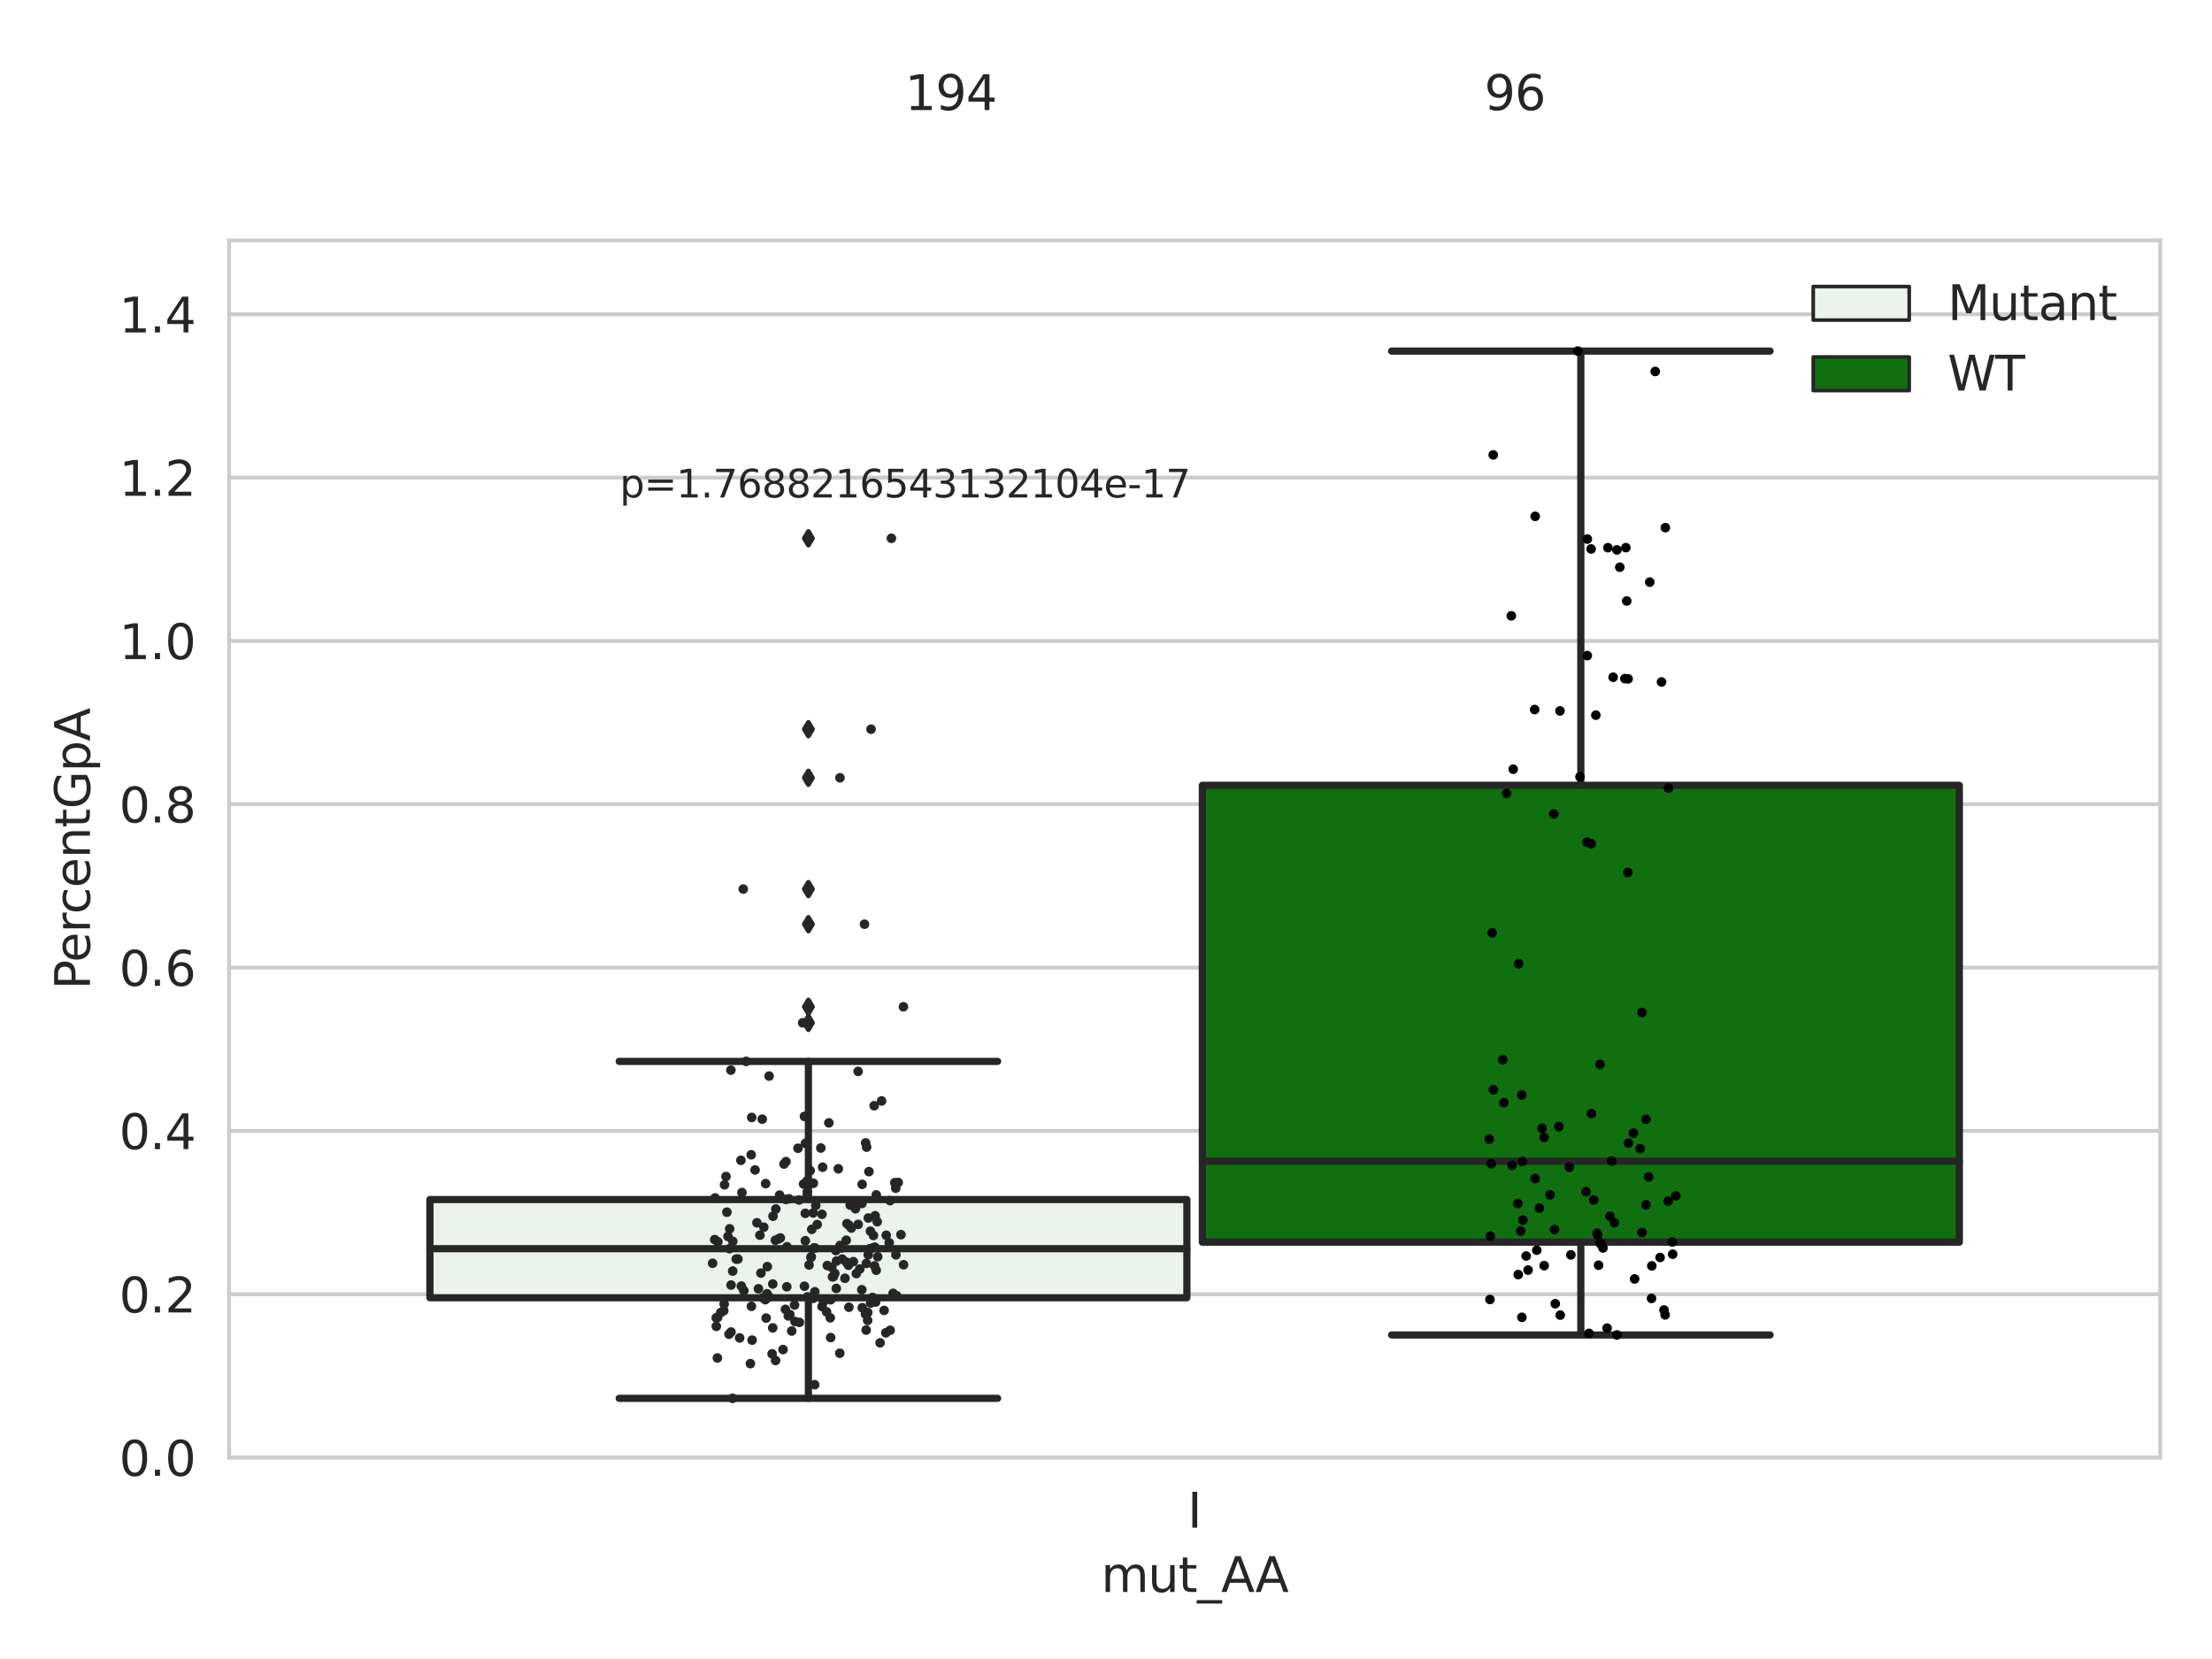 <?xml version="1.0" encoding="utf-8" standalone="no"?>
<!DOCTYPE svg PUBLIC "-//W3C//DTD SVG 1.1//EN"
  "http://www.w3.org/Graphics/SVG/1.1/DTD/svg11.dtd">
<svg xmlns:xlink="http://www.w3.org/1999/xlink" width="460.8pt" height="345.6pt" viewBox="0 0 460.8 345.6" xmlns="http://www.w3.org/2000/svg" version="1.1">
 <defs>
  <style type="text/css">*{stroke-linejoin: round; stroke-linecap: butt}</style>
 </defs>
 <g id="figure_1">
  <g id="patch_1">
   <path d="M 0 345.6 
L 460.8 345.6 
L 460.8 0 
L 0 0 
z
" style="fill: #ffffff"/>
  </g>
  <g id="axes_1">
   <g id="patch_2">
    <path d="M 47.72 303.64 
L 450 303.64 
L 450 50.085 
L 47.72 50.085 
z
" style="fill: #ffffff"/>
   </g>
   <g id="matplotlib.axis_1">
    <g id="xtick_1">
     <g id="text_1">
      <!-- I -->
      <g style="fill: #262626" transform="translate(247.385 318.238)scale(0.1 -0.1)">
       <defs>
        <path id="DejaVuSans-49" d="M 628 4666 
L 1259 4666 
L 1259 0 
L 628 0 
L 628 4666 
z
" transform="scale(0.016)"/>
       </defs>
       <use xlink:href="#DejaVuSans-49"/>
      </g>
     </g>
    </g>
    <g id="text_2">
     <!-- mut_AA -->
     <g style="fill: #262626" transform="translate(229.383 331.638)scale(0.1 -0.1)">
      <defs>
       <path id="DejaVuSans-6d" d="M 3328 2828 
Q 3544 3216 3844 3400 
Q 4144 3584 4550 3584 
Q 5097 3584 5394 3201 
Q 5691 2819 5691 2113 
L 5691 0 
L 5113 0 
L 5113 2094 
Q 5113 2597 4934 2840 
Q 4756 3084 4391 3084 
Q 3944 3084 3684 2787 
Q 3425 2491 3425 1978 
L 3425 0 
L 2847 0 
L 2847 2094 
Q 2847 2600 2669 2842 
Q 2491 3084 2119 3084 
Q 1678 3084 1418 2786 
Q 1159 2488 1159 1978 
L 1159 0 
L 581 0 
L 581 3500 
L 1159 3500 
L 1159 2956 
Q 1356 3278 1631 3431 
Q 1906 3584 2284 3584 
Q 2666 3584 2933 3390 
Q 3200 3197 3328 2828 
z
" transform="scale(0.016)"/>
       <path id="DejaVuSans-75" d="M 544 1381 
L 544 3500 
L 1119 3500 
L 1119 1403 
Q 1119 906 1312 657 
Q 1506 409 1894 409 
Q 2359 409 2629 706 
Q 2900 1003 2900 1516 
L 2900 3500 
L 3475 3500 
L 3475 0 
L 2900 0 
L 2900 538 
Q 2691 219 2414 64 
Q 2138 -91 1772 -91 
Q 1169 -91 856 284 
Q 544 659 544 1381 
z
M 1991 3584 
L 1991 3584 
z
" transform="scale(0.016)"/>
       <path id="DejaVuSans-74" d="M 1172 4494 
L 1172 3500 
L 2356 3500 
L 2356 3053 
L 1172 3053 
L 1172 1153 
Q 1172 725 1289 603 
Q 1406 481 1766 481 
L 2356 481 
L 2356 0 
L 1766 0 
Q 1100 0 847 248 
Q 594 497 594 1153 
L 594 3053 
L 172 3053 
L 172 3500 
L 594 3500 
L 594 4494 
L 1172 4494 
z
" transform="scale(0.016)"/>
       <path id="DejaVuSans-5f" d="M 3263 -1063 
L 3263 -1509 
L -63 -1509 
L -63 -1063 
L 3263 -1063 
z
" transform="scale(0.016)"/>
       <path id="DejaVuSans-41" d="M 2188 4044 
L 1331 1722 
L 3047 1722 
L 2188 4044 
z
M 1831 4666 
L 2547 4666 
L 4325 0 
L 3669 0 
L 3244 1197 
L 1141 1197 
L 716 0 
L 50 0 
L 1831 4666 
z
" transform="scale(0.016)"/>
      </defs>
      <use xlink:href="#DejaVuSans-6d"/>
      <use xlink:href="#DejaVuSans-75" x="97.412"/>
      <use xlink:href="#DejaVuSans-74" x="160.791"/>
      <use xlink:href="#DejaVuSans-5f" x="200"/>
      <use xlink:href="#DejaVuSans-41" x="250"/>
      <use xlink:href="#DejaVuSans-41" x="321.158"/>
     </g>
    </g>
   </g>
   <g id="matplotlib.axis_2">
    <g id="ytick_1">
     <g id="line2d_1">
      <path d="M 47.72 303.64 
L 450 303.64 
" clip-path="url(#p80c8382a2c)" style="fill: none; stroke: #cccccc; stroke-width: 0.8; stroke-linecap: round"/>
     </g>
     <g id="text_3">
      <!-- 0.0 -->
      <g style="fill: #262626" transform="translate(24.817 307.439)scale(0.1 -0.1)">
       <defs>
        <path id="DejaVuSans-30" d="M 2034 4250 
Q 1547 4250 1301 3770 
Q 1056 3291 1056 2328 
Q 1056 1369 1301 889 
Q 1547 409 2034 409 
Q 2525 409 2770 889 
Q 3016 1369 3016 2328 
Q 3016 3291 2770 3770 
Q 2525 4250 2034 4250 
z
M 2034 4750 
Q 2819 4750 3233 4129 
Q 3647 3509 3647 2328 
Q 3647 1150 3233 529 
Q 2819 -91 2034 -91 
Q 1250 -91 836 529 
Q 422 1150 422 2328 
Q 422 3509 836 4129 
Q 1250 4750 2034 4750 
z
" transform="scale(0.016)"/>
        <path id="DejaVuSans-2e" d="M 684 794 
L 1344 794 
L 1344 0 
L 684 0 
L 684 794 
z
" transform="scale(0.016)"/>
       </defs>
       <use xlink:href="#DejaVuSans-30"/>
       <use xlink:href="#DejaVuSans-2e" x="63.623"/>
       <use xlink:href="#DejaVuSans-30" x="95.41"/>
      </g>
     </g>
    </g>
    <g id="ytick_2">
     <g id="line2d_2">
      <path d="M 47.72 269.614 
L 450 269.614 
" clip-path="url(#p80c8382a2c)" style="fill: none; stroke: #cccccc; stroke-width: 0.8; stroke-linecap: round"/>
     </g>
     <g id="text_4">
      <!-- 0.2 -->
      <g style="fill: #262626" transform="translate(24.817 273.413)scale(0.1 -0.1)">
       <defs>
        <path id="DejaVuSans-32" d="M 1228 531 
L 3431 531 
L 3431 0 
L 469 0 
L 469 531 
Q 828 903 1448 1529 
Q 2069 2156 2228 2338 
Q 2531 2678 2651 2914 
Q 2772 3150 2772 3378 
Q 2772 3750 2511 3984 
Q 2250 4219 1831 4219 
Q 1534 4219 1204 4116 
Q 875 4013 500 3803 
L 500 4441 
Q 881 4594 1212 4672 
Q 1544 4750 1819 4750 
Q 2544 4750 2975 4387 
Q 3406 4025 3406 3419 
Q 3406 3131 3298 2873 
Q 3191 2616 2906 2266 
Q 2828 2175 2409 1742 
Q 1991 1309 1228 531 
z
" transform="scale(0.016)"/>
       </defs>
       <use xlink:href="#DejaVuSans-30"/>
       <use xlink:href="#DejaVuSans-2e" x="63.623"/>
       <use xlink:href="#DejaVuSans-32" x="95.41"/>
      </g>
     </g>
    </g>
    <g id="ytick_3">
     <g id="line2d_3">
      <path d="M 47.72 235.589 
L 450 235.589 
" clip-path="url(#p80c8382a2c)" style="fill: none; stroke: #cccccc; stroke-width: 0.8; stroke-linecap: round"/>
     </g>
     <g id="text_5">
      <!-- 0.4 -->
      <g style="fill: #262626" transform="translate(24.817 239.388)scale(0.1 -0.1)">
       <defs>
        <path id="DejaVuSans-34" d="M 2419 4116 
L 825 1625 
L 2419 1625 
L 2419 4116 
z
M 2253 4666 
L 3047 4666 
L 3047 1625 
L 3713 1625 
L 3713 1100 
L 3047 1100 
L 3047 0 
L 2419 0 
L 2419 1100 
L 313 1100 
L 313 1709 
L 2253 4666 
z
" transform="scale(0.016)"/>
       </defs>
       <use xlink:href="#DejaVuSans-30"/>
       <use xlink:href="#DejaVuSans-2e" x="63.623"/>
       <use xlink:href="#DejaVuSans-34" x="95.41"/>
      </g>
     </g>
    </g>
    <g id="ytick_4">
     <g id="line2d_4">
      <path d="M 47.72 201.563 
L 450 201.563 
" clip-path="url(#p80c8382a2c)" style="fill: none; stroke: #cccccc; stroke-width: 0.8; stroke-linecap: round"/>
     </g>
     <g id="text_6">
      <!-- 0.6 -->
      <g style="fill: #262626" transform="translate(24.817 205.362)scale(0.1 -0.1)">
       <defs>
        <path id="DejaVuSans-36" d="M 2113 2584 
Q 1688 2584 1439 2293 
Q 1191 2003 1191 1497 
Q 1191 994 1439 701 
Q 1688 409 2113 409 
Q 2538 409 2786 701 
Q 3034 994 3034 1497 
Q 3034 2003 2786 2293 
Q 2538 2584 2113 2584 
z
M 3366 4563 
L 3366 3988 
Q 3128 4100 2886 4159 
Q 2644 4219 2406 4219 
Q 1781 4219 1451 3797 
Q 1122 3375 1075 2522 
Q 1259 2794 1537 2939 
Q 1816 3084 2150 3084 
Q 2853 3084 3261 2657 
Q 3669 2231 3669 1497 
Q 3669 778 3244 343 
Q 2819 -91 2113 -91 
Q 1303 -91 875 529 
Q 447 1150 447 2328 
Q 447 3434 972 4092 
Q 1497 4750 2381 4750 
Q 2619 4750 2861 4703 
Q 3103 4656 3366 4563 
z
" transform="scale(0.016)"/>
       </defs>
       <use xlink:href="#DejaVuSans-30"/>
       <use xlink:href="#DejaVuSans-2e" x="63.623"/>
       <use xlink:href="#DejaVuSans-36" x="95.41"/>
      </g>
     </g>
    </g>
    <g id="ytick_5">
     <g id="line2d_5">
      <path d="M 47.72 167.537 
L 450 167.537 
" clip-path="url(#p80c8382a2c)" style="fill: none; stroke: #cccccc; stroke-width: 0.8; stroke-linecap: round"/>
     </g>
     <g id="text_7">
      <!-- 0.8 -->
      <g style="fill: #262626" transform="translate(24.817 171.336)scale(0.1 -0.1)">
       <defs>
        <path id="DejaVuSans-38" d="M 2034 2216 
Q 1584 2216 1326 1975 
Q 1069 1734 1069 1313 
Q 1069 891 1326 650 
Q 1584 409 2034 409 
Q 2484 409 2743 651 
Q 3003 894 3003 1313 
Q 3003 1734 2745 1975 
Q 2488 2216 2034 2216 
z
M 1403 2484 
Q 997 2584 770 2862 
Q 544 3141 544 3541 
Q 544 4100 942 4425 
Q 1341 4750 2034 4750 
Q 2731 4750 3128 4425 
Q 3525 4100 3525 3541 
Q 3525 3141 3298 2862 
Q 3072 2584 2669 2484 
Q 3125 2378 3379 2068 
Q 3634 1759 3634 1313 
Q 3634 634 3220 271 
Q 2806 -91 2034 -91 
Q 1263 -91 848 271 
Q 434 634 434 1313 
Q 434 1759 690 2068 
Q 947 2378 1403 2484 
z
M 1172 3481 
Q 1172 3119 1398 2916 
Q 1625 2713 2034 2713 
Q 2441 2713 2670 2916 
Q 2900 3119 2900 3481 
Q 2900 3844 2670 4047 
Q 2441 4250 2034 4250 
Q 1625 4250 1398 4047 
Q 1172 3844 1172 3481 
z
" transform="scale(0.016)"/>
       </defs>
       <use xlink:href="#DejaVuSans-30"/>
       <use xlink:href="#DejaVuSans-2e" x="63.623"/>
       <use xlink:href="#DejaVuSans-38" x="95.41"/>
      </g>
     </g>
    </g>
    <g id="ytick_6">
     <g id="line2d_6">
      <path d="M 47.72 133.511 
L 450 133.511 
" clip-path="url(#p80c8382a2c)" style="fill: none; stroke: #cccccc; stroke-width: 0.8; stroke-linecap: round"/>
     </g>
     <g id="text_8">
      <!-- 1.0 -->
      <g style="fill: #262626" transform="translate(24.817 137.311)scale(0.1 -0.1)">
       <defs>
        <path id="DejaVuSans-31" d="M 794 531 
L 1825 531 
L 1825 4091 
L 703 3866 
L 703 4441 
L 1819 4666 
L 2450 4666 
L 2450 531 
L 3481 531 
L 3481 0 
L 794 0 
L 794 531 
z
" transform="scale(0.016)"/>
       </defs>
       <use xlink:href="#DejaVuSans-31"/>
       <use xlink:href="#DejaVuSans-2e" x="63.623"/>
       <use xlink:href="#DejaVuSans-30" x="95.41"/>
      </g>
     </g>
    </g>
    <g id="ytick_7">
     <g id="line2d_7">
      <path d="M 47.72 99.486 
L 450 99.486 
" clip-path="url(#p80c8382a2c)" style="fill: none; stroke: #cccccc; stroke-width: 0.8; stroke-linecap: round"/>
     </g>
     <g id="text_9">
      <!-- 1.2 -->
      <g style="fill: #262626" transform="translate(24.817 103.285)scale(0.1 -0.1)">
       <use xlink:href="#DejaVuSans-31"/>
       <use xlink:href="#DejaVuSans-2e" x="63.623"/>
       <use xlink:href="#DejaVuSans-32" x="95.41"/>
      </g>
     </g>
    </g>
    <g id="ytick_8">
     <g id="line2d_8">
      <path d="M 47.72 65.46 
L 450 65.46 
" clip-path="url(#p80c8382a2c)" style="fill: none; stroke: #cccccc; stroke-width: 0.8; stroke-linecap: round"/>
     </g>
     <g id="text_10">
      <!-- 1.4 -->
      <g style="fill: #262626" transform="translate(24.817 69.259)scale(0.1 -0.1)">
       <use xlink:href="#DejaVuSans-31"/>
       <use xlink:href="#DejaVuSans-2e" x="63.623"/>
       <use xlink:href="#DejaVuSans-34" x="95.41"/>
      </g>
     </g>
    </g>
    <g id="text_11">
     <!-- PercentGpA -->
     <g style="fill: #262626" transform="translate(18.737 206.139)rotate(-90)scale(0.1 -0.1)">
      <defs>
       <path id="DejaVuSans-50" d="M 1259 4147 
L 1259 2394 
L 2053 2394 
Q 2494 2394 2734 2622 
Q 2975 2850 2975 3272 
Q 2975 3691 2734 3919 
Q 2494 4147 2053 4147 
L 1259 4147 
z
M 628 4666 
L 2053 4666 
Q 2838 4666 3239 4311 
Q 3641 3956 3641 3272 
Q 3641 2581 3239 2228 
Q 2838 1875 2053 1875 
L 1259 1875 
L 1259 0 
L 628 0 
L 628 4666 
z
" transform="scale(0.016)"/>
       <path id="DejaVuSans-65" d="M 3597 1894 
L 3597 1613 
L 953 1613 
Q 991 1019 1311 708 
Q 1631 397 2203 397 
Q 2534 397 2845 478 
Q 3156 559 3463 722 
L 3463 178 
Q 3153 47 2828 -22 
Q 2503 -91 2169 -91 
Q 1331 -91 842 396 
Q 353 884 353 1716 
Q 353 2575 817 3079 
Q 1281 3584 2069 3584 
Q 2775 3584 3186 3129 
Q 3597 2675 3597 1894 
z
M 3022 2063 
Q 3016 2534 2758 2815 
Q 2500 3097 2075 3097 
Q 1594 3097 1305 2825 
Q 1016 2553 972 2059 
L 3022 2063 
z
" transform="scale(0.016)"/>
       <path id="DejaVuSans-72" d="M 2631 2963 
Q 2534 3019 2420 3045 
Q 2306 3072 2169 3072 
Q 1681 3072 1420 2755 
Q 1159 2438 1159 1844 
L 1159 0 
L 581 0 
L 581 3500 
L 1159 3500 
L 1159 2956 
Q 1341 3275 1631 3429 
Q 1922 3584 2338 3584 
Q 2397 3584 2469 3576 
Q 2541 3569 2628 3553 
L 2631 2963 
z
" transform="scale(0.016)"/>
       <path id="DejaVuSans-63" d="M 3122 3366 
L 3122 2828 
Q 2878 2963 2633 3030 
Q 2388 3097 2138 3097 
Q 1578 3097 1268 2742 
Q 959 2388 959 1747 
Q 959 1106 1268 751 
Q 1578 397 2138 397 
Q 2388 397 2633 464 
Q 2878 531 3122 666 
L 3122 134 
Q 2881 22 2623 -34 
Q 2366 -91 2075 -91 
Q 1284 -91 818 406 
Q 353 903 353 1747 
Q 353 2603 823 3093 
Q 1294 3584 2113 3584 
Q 2378 3584 2631 3529 
Q 2884 3475 3122 3366 
z
" transform="scale(0.016)"/>
       <path id="DejaVuSans-6e" d="M 3513 2113 
L 3513 0 
L 2938 0 
L 2938 2094 
Q 2938 2591 2744 2837 
Q 2550 3084 2163 3084 
Q 1697 3084 1428 2787 
Q 1159 2491 1159 1978 
L 1159 0 
L 581 0 
L 581 3500 
L 1159 3500 
L 1159 2956 
Q 1366 3272 1645 3428 
Q 1925 3584 2291 3584 
Q 2894 3584 3203 3211 
Q 3513 2838 3513 2113 
z
" transform="scale(0.016)"/>
       <path id="DejaVuSans-47" d="M 3809 666 
L 3809 1919 
L 2778 1919 
L 2778 2438 
L 4434 2438 
L 4434 434 
Q 4069 175 3628 42 
Q 3188 -91 2688 -91 
Q 1594 -91 976 548 
Q 359 1188 359 2328 
Q 359 3472 976 4111 
Q 1594 4750 2688 4750 
Q 3144 4750 3555 4637 
Q 3966 4525 4313 4306 
L 4313 3634 
Q 3963 3931 3569 4081 
Q 3175 4231 2741 4231 
Q 1884 4231 1454 3753 
Q 1025 3275 1025 2328 
Q 1025 1384 1454 906 
Q 1884 428 2741 428 
Q 3075 428 3337 486 
Q 3600 544 3809 666 
z
" transform="scale(0.016)"/>
       <path id="DejaVuSans-70" d="M 1159 525 
L 1159 -1331 
L 581 -1331 
L 581 3500 
L 1159 3500 
L 1159 2969 
Q 1341 3281 1617 3432 
Q 1894 3584 2278 3584 
Q 2916 3584 3314 3078 
Q 3713 2572 3713 1747 
Q 3713 922 3314 415 
Q 2916 -91 2278 -91 
Q 1894 -91 1617 61 
Q 1341 213 1159 525 
z
M 3116 1747 
Q 3116 2381 2855 2742 
Q 2594 3103 2138 3103 
Q 1681 3103 1420 2742 
Q 1159 2381 1159 1747 
Q 1159 1113 1420 752 
Q 1681 391 2138 391 
Q 2594 391 2855 752 
Q 3116 1113 3116 1747 
z
" transform="scale(0.016)"/>
      </defs>
      <use xlink:href="#DejaVuSans-50"/>
      <use xlink:href="#DejaVuSans-65" x="56.678"/>
      <use xlink:href="#DejaVuSans-72" x="118.201"/>
      <use xlink:href="#DejaVuSans-63" x="157.064"/>
      <use xlink:href="#DejaVuSans-65" x="212.045"/>
      <use xlink:href="#DejaVuSans-6e" x="273.568"/>
      <use xlink:href="#DejaVuSans-74" x="336.947"/>
      <use xlink:href="#DejaVuSans-47" x="376.156"/>
      <use xlink:href="#DejaVuSans-70" x="453.646"/>
      <use xlink:href="#DejaVuSans-41" x="517.123"/>
     </g>
    </g>
   </g>
   <g id="patch_3">
    <path d="M 89.557 270.344 
L 247.251 270.344 
L 247.251 249.888 
L 89.557 249.888 
L 89.557 270.344 
z
" clip-path="url(#p80c8382a2c)" style="fill: #ecf2ec; stroke: #262626; stroke-width: 1.5; stroke-linejoin: miter"/>
   </g>
   <g id="patch_4">
    <path d="M 250.469 258.765 
L 408.163 258.765 
L 408.163 163.591 
L 250.469 163.591 
L 250.469 258.765 
z
" clip-path="url(#p80c8382a2c)" style="fill: #107010; stroke: #262626; stroke-width: 1.5; stroke-linejoin: miter"/>
   </g>
   <g id="patch_5">
    <path d="M 248.86 303.64 
L 248.86 303.64 
L 248.86 303.64 
L 248.86 303.64 
z
" clip-path="url(#p80c8382a2c)" style="fill: #ecf2ec; stroke: #262626; stroke-width: 0.75; stroke-linejoin: miter"/>
   </g>
   <g id="patch_6">
    <path d="M 248.86 303.64 
L 248.86 303.64 
L 248.86 303.64 
L 248.86 303.64 
z
" clip-path="url(#p80c8382a2c)" style="fill: #107010; stroke: #262626; stroke-width: 0.75; stroke-linejoin: miter"/>
   </g>
   <g id="PathCollection_1"/>
   <g id="PathCollection_2"/>
   <g id="line2d_9">
    <path d="M 168.404 270.344 
L 168.404 291.295 
" clip-path="url(#p80c8382a2c)" style="fill: none; stroke: #262626; stroke-width: 1.5; stroke-linecap: round"/>
   </g>
   <g id="line2d_10">
    <path d="M 168.404 249.888 
L 168.404 221.105 
" clip-path="url(#p80c8382a2c)" style="fill: none; stroke: #262626; stroke-width: 1.5; stroke-linecap: round"/>
   </g>
   <g id="line2d_11">
    <path d="M 128.981 291.295 
L 207.827 291.295 
" clip-path="url(#p80c8382a2c)" style="fill: none; stroke: #262626; stroke-width: 1.5; stroke-linecap: round"/>
   </g>
   <g id="line2d_12">
    <path d="M 128.981 221.105 
L 207.827 221.105 
" clip-path="url(#p80c8382a2c)" style="fill: none; stroke: #262626; stroke-width: 1.5; stroke-linecap: round"/>
   </g>
   <g id="line2d_13">
    <defs>
     <path id="mb7d63a5b8f" d="M -0 1.414 
L 0.849 0 
L 0 -1.414 
L -0.849 -0 
z
" style="stroke: #262626; stroke-linejoin: miter"/>
    </defs>
    <g clip-path="url(#p80c8382a2c)">
     <use xlink:href="#mb7d63a5b8f" x="168.404" y="162.031" style="fill: #262626; stroke: #262626; stroke-linejoin: miter"/>
     <use xlink:href="#mb7d63a5b8f" x="168.404" y="209.732" style="fill: #262626; stroke: #262626; stroke-linejoin: miter"/>
     <use xlink:href="#mb7d63a5b8f" x="168.404" y="213.077" style="fill: #262626; stroke: #262626; stroke-linejoin: miter"/>
     <use xlink:href="#mb7d63a5b8f" x="168.404" y="192.53" style="fill: #262626; stroke: #262626; stroke-linejoin: miter"/>
     <use xlink:href="#mb7d63a5b8f" x="168.404" y="151.904" style="fill: #262626; stroke: #262626; stroke-linejoin: miter"/>
     <use xlink:href="#mb7d63a5b8f" x="168.404" y="112.137" style="fill: #262626; stroke: #262626; stroke-linejoin: miter"/>
     <use xlink:href="#mb7d63a5b8f" x="168.404" y="185.211" style="fill: #262626; stroke: #262626; stroke-linejoin: miter"/>
    </g>
   </g>
   <g id="line2d_14">
    <path d="M 329.316 258.765 
L 329.316 278.098 
" clip-path="url(#p80c8382a2c)" style="fill: none; stroke: #262626; stroke-width: 1.5; stroke-linecap: round"/>
   </g>
   <g id="line2d_15">
    <path d="M 329.316 163.591 
L 329.316 73.136 
" clip-path="url(#p80c8382a2c)" style="fill: none; stroke: #262626; stroke-width: 1.5; stroke-linecap: round"/>
   </g>
   <g id="line2d_16">
    <path d="M 289.893 278.098 
L 368.739 278.098 
" clip-path="url(#p80c8382a2c)" style="fill: none; stroke: #262626; stroke-width: 1.5; stroke-linecap: round"/>
   </g>
   <g id="line2d_17">
    <path d="M 289.893 73.136 
L 368.739 73.136 
" clip-path="url(#p80c8382a2c)" style="fill: none; stroke: #262626; stroke-width: 1.5; stroke-linecap: round"/>
   </g>
   <g id="line2d_18"/>
   <g id="line2d_19">
    <path d="M 89.557 260.122 
L 247.251 260.122 
" clip-path="url(#p80c8382a2c)" style="fill: none; stroke: #262626; stroke-width: 1.5; stroke-linecap: round"/>
   </g>
   <g id="line2d_20">
    <path d="M 250.469 241.904 
L 408.163 241.904 
" clip-path="url(#p80c8382a2c)" style="fill: none; stroke: #262626; stroke-width: 1.5; stroke-linecap: round"/>
   </g>
   <g id="patch_7">
    <path d="M 47.72 303.64 
L 47.72 50.085 
" style="fill: none; stroke: #cccccc; stroke-width: 0.8; stroke-linejoin: miter; stroke-linecap: square"/>
   </g>
   <g id="patch_8">
    <path d="M 450 303.64 
L 450 50.085 
" style="fill: none; stroke: #cccccc; stroke-width: 0.8; stroke-linejoin: miter; stroke-linecap: square"/>
   </g>
   <g id="patch_9">
    <path d="M 47.72 303.64 
L 450 303.64 
" style="fill: none; stroke: #cccccc; stroke-width: 0.8; stroke-linejoin: miter; stroke-linecap: square"/>
   </g>
   <g id="patch_10">
    <path d="M 47.72 50.085 
L 450 50.085 
" style="fill: none; stroke: #cccccc; stroke-width: 0.8; stroke-linejoin: miter; stroke-linecap: square"/>
   </g>
   <g id="PathCollection_3">
    <defs>
     <path id="C0_0_66b93fb75c" d="M 0 1 
C 0.265 1 0.52 0.895 0.707 0.707 
C 0.895 0.52 1 0.265 1 -0 
C 1 -0.265 0.895 -0.52 0.707 -0.707 
C 0.52 -0.895 0.265 -1 0 -1 
C -0.265 -1 -0.52 -0.895 -0.707 -0.707 
C -0.895 -0.52 -1 -0.265 -1 0 
C -1 0.265 -0.895 0.52 -0.707 0.707 
C -0.52 0.895 -0.265 1 0 1 
z
"/>
    </defs>
    <g clip-path="url(#p80c8382a2c)">
     <use xlink:href="#C0_0_66b93fb75c" x="158.309" y="257.309" style="fill: #262626"/>
    </g>
    <g clip-path="url(#p80c8382a2c)">
     <use xlink:href="#C0_0_66b93fb75c" x="180.772" y="273.422" style="fill: #262626"/>
    </g>
    <g clip-path="url(#p80c8382a2c)">
     <use xlink:href="#C0_0_66b93fb75c" x="175.009" y="259.452" style="fill: #262626"/>
    </g>
    <g clip-path="url(#p80c8382a2c)">
     <use xlink:href="#C0_0_66b93fb75c" x="169.789" y="259.985" style="fill: #262626"/>
    </g>
    <g clip-path="url(#p80c8382a2c)">
     <use xlink:href="#C0_0_66b93fb75c" x="167.576" y="267.943" style="fill: #262626"/>
    </g>
    <g clip-path="url(#p80c8382a2c)">
     <use xlink:href="#C0_0_66b93fb75c" x="177.113" y="251.056" style="fill: #262626"/>
    </g>
    <g clip-path="url(#p80c8382a2c)">
     <use xlink:href="#C0_0_66b93fb75c" x="176.435" y="254.912" style="fill: #262626"/>
    </g>
    <g clip-path="url(#p80c8382a2c)">
     <use xlink:href="#C0_0_66b93fb75c" x="174.252" y="262.701" style="fill: #262626"/>
    </g>
    <g clip-path="url(#p80c8382a2c)">
     <use xlink:href="#C0_0_66b93fb75c" x="180.533" y="238.967" style="fill: #262626"/>
    </g>
    <g clip-path="url(#p80c8382a2c)">
     <use xlink:href="#C0_0_66b93fb75c" x="172.666" y="233.918" style="fill: #262626"/>
    </g>
    <g clip-path="url(#p80c8382a2c)">
     <use xlink:href="#C0_0_66b93fb75c" x="179.621" y="272.423" style="fill: #262626"/>
    </g>
    <g clip-path="url(#p80c8382a2c)">
     <use xlink:href="#C0_0_66b93fb75c" x="181.202" y="260.129" style="fill: #262626"/>
    </g>
    <g clip-path="url(#p80c8382a2c)">
     <use xlink:href="#C0_0_66b93fb75c" x="186.798" y="269.933" style="fill: #262626"/>
    </g>
    <g clip-path="url(#p80c8382a2c)">
     <use xlink:href="#C0_0_66b93fb75c" x="181.963" y="257.377" style="fill: #262626"/>
    </g>
    <g clip-path="url(#p80c8382a2c)">
     <use xlink:href="#C0_0_66b93fb75c" x="169.438" y="246.501" style="fill: #262626"/>
    </g>
    <g clip-path="url(#p80c8382a2c)">
     <use xlink:href="#C0_0_66b93fb75c" x="179.606" y="246.72" style="fill: #262626"/>
    </g>
    <g clip-path="url(#p80c8382a2c)">
     <use xlink:href="#C0_0_66b93fb75c" x="180.333" y="238.078" style="fill: #262626"/>
    </g>
    <g clip-path="url(#p80c8382a2c)">
     <use xlink:href="#C0_0_66b93fb75c" x="156.679" y="279.171" style="fill: #262626"/>
    </g>
    <g clip-path="url(#p80c8382a2c)">
     <use xlink:href="#C0_0_66b93fb75c" x="187.113" y="246.33" style="fill: #262626"/>
    </g>
    <g clip-path="url(#p80c8382a2c)">
     <use xlink:href="#C0_0_66b93fb75c" x="172.35" y="263.634" style="fill: #262626"/>
    </g>
    <g clip-path="url(#p80c8382a2c)">
     <use xlink:href="#C0_0_66b93fb75c" x="186.398" y="246.368" style="fill: #262626"/>
    </g>
    <g clip-path="url(#p80c8382a2c)">
     <use xlink:href="#C0_0_66b93fb75c" x="151.979" y="260.115" style="fill: #262626"/>
    </g>
    <g clip-path="url(#p80c8382a2c)">
     <use xlink:href="#C0_0_66b93fb75c" x="174.981" y="162.031" style="fill: #262626"/>
    </g>
    <g clip-path="url(#p80c8382a2c)">
     <use xlink:href="#C0_0_66b93fb75c" x="149.224" y="276.306" style="fill: #262626"/>
    </g>
    <g clip-path="url(#p80c8382a2c)">
     <use xlink:href="#C0_0_66b93fb75c" x="159.734" y="270.277" style="fill: #262626"/>
    </g>
    <g clip-path="url(#p80c8382a2c)">
     <use xlink:href="#C0_0_66b93fb75c" x="184.175" y="272.985" style="fill: #262626"/>
    </g>
    <g clip-path="url(#p80c8382a2c)">
     <use xlink:href="#C0_0_66b93fb75c" x="180.298" y="273.755" style="fill: #262626"/>
    </g>
    <g clip-path="url(#p80c8382a2c)">
     <use xlink:href="#C0_0_66b93fb75c" x="156.534" y="272.128" style="fill: #262626"/>
    </g>
    <g clip-path="url(#p80c8382a2c)">
     <use xlink:href="#C0_0_66b93fb75c" x="166.523" y="275.47" style="fill: #262626"/>
    </g>
    <g clip-path="url(#p80c8382a2c)">
     <use xlink:href="#C0_0_66b93fb75c" x="151.236" y="245.084" style="fill: #262626"/>
    </g>
    <g clip-path="url(#p80c8382a2c)">
     <use xlink:href="#C0_0_66b93fb75c" x="163.737" y="241.981" style="fill: #262626"/>
    </g>
    <g clip-path="url(#p80c8382a2c)">
     <use xlink:href="#C0_0_66b93fb75c" x="179.529" y="268.671" style="fill: #262626"/>
    </g>
    <g clip-path="url(#p80c8382a2c)">
     <use xlink:href="#C0_0_66b93fb75c" x="167.405" y="246.655" style="fill: #262626"/>
    </g>
    <g clip-path="url(#p80c8382a2c)">
     <use xlink:href="#C0_0_66b93fb75c" x="182.542" y="248.913" style="fill: #262626"/>
    </g>
    <g clip-path="url(#p80c8382a2c)">
     <use xlink:href="#C0_0_66b93fb75c" x="188.201" y="209.732" style="fill: #262626"/>
    </g>
    <g clip-path="url(#p80c8382a2c)">
     <use xlink:href="#C0_0_66b93fb75c" x="185.407" y="250.112" style="fill: #262626"/>
    </g>
    <g clip-path="url(#p80c8382a2c)">
     <use xlink:href="#C0_0_66b93fb75c" x="168.1" y="246.024" style="fill: #262626"/>
    </g>
    <g clip-path="url(#p80c8382a2c)">
     <use xlink:href="#C0_0_66b93fb75c" x="148.962" y="249.556" style="fill: #262626"/>
    </g>
    <g clip-path="url(#p80c8382a2c)">
     <use xlink:href="#C0_0_66b93fb75c" x="186.052" y="269.418" style="fill: #262626"/>
    </g>
    <g clip-path="url(#p80c8382a2c)">
     <use xlink:href="#C0_0_66b93fb75c" x="171.366" y="243.147" style="fill: #262626"/>
    </g>
    <g clip-path="url(#p80c8382a2c)">
     <use xlink:href="#C0_0_66b93fb75c" x="158.517" y="265.215" style="fill: #262626"/>
    </g>
    <g clip-path="url(#p80c8382a2c)">
     <use xlink:href="#C0_0_66b93fb75c" x="164.362" y="249.74" style="fill: #262626"/>
    </g>
    <g clip-path="url(#p80c8382a2c)">
     <use xlink:href="#C0_0_66b93fb75c" x="164.544" y="273.84" style="fill: #262626"/>
    </g>
    <g clip-path="url(#p80c8382a2c)">
     <use xlink:href="#C0_0_66b93fb75c" x="167.765" y="258.468" style="fill: #262626"/>
    </g>
    <g clip-path="url(#p80c8382a2c)">
     <use xlink:href="#C0_0_66b93fb75c" x="169.605" y="259.954" style="fill: #262626"/>
    </g>
    <g clip-path="url(#p80c8382a2c)">
     <use xlink:href="#C0_0_66b93fb75c" x="187.681" y="257.204" style="fill: #262626"/>
    </g>
    <g clip-path="url(#p80c8382a2c)">
     <use xlink:href="#C0_0_66b93fb75c" x="168.179" y="248.279" style="fill: #262626"/>
    </g>
    <g clip-path="url(#p80c8382a2c)">
     <use xlink:href="#C0_0_66b93fb75c" x="168.22" y="270.16" style="fill: #262626"/>
    </g>
    <g clip-path="url(#p80c8382a2c)">
     <use xlink:href="#C0_0_66b93fb75c" x="186.639" y="261.402" style="fill: #262626"/>
    </g>
    <g clip-path="url(#p80c8382a2c)">
     <use xlink:href="#C0_0_66b93fb75c" x="185.425" y="277.123" style="fill: #262626"/>
    </g>
    <g clip-path="url(#p80c8382a2c)">
     <use xlink:href="#C0_0_66b93fb75c" x="173.036" y="270.77" style="fill: #262626"/>
    </g>
    <g clip-path="url(#p80c8382a2c)">
     <use xlink:href="#C0_0_66b93fb75c" x="181.826" y="259.963" style="fill: #262626"/>
    </g>
    <g clip-path="url(#p80c8382a2c)">
     <use xlink:href="#C0_0_66b93fb75c" x="152.652" y="258.593" style="fill: #262626"/>
    </g>
    <g clip-path="url(#p80c8382a2c)">
     <use xlink:href="#C0_0_66b93fb75c" x="157.296" y="243.723" style="fill: #262626"/>
    </g>
    <g clip-path="url(#p80c8382a2c)">
     <use xlink:href="#C0_0_66b93fb75c" x="169.393" y="252.679" style="fill: #262626"/>
    </g>
    <g clip-path="url(#p80c8382a2c)">
     <use xlink:href="#C0_0_66b93fb75c" x="168.141" y="249.178" style="fill: #262626"/>
    </g>
    <g clip-path="url(#p80c8382a2c)">
     <use xlink:href="#C0_0_66b93fb75c" x="151.651" y="257.578" style="fill: #262626"/>
    </g>
    <g clip-path="url(#p80c8382a2c)">
     <use xlink:href="#C0_0_66b93fb75c" x="156.594" y="232.786" style="fill: #262626"/>
    </g>
    <g clip-path="url(#p80c8382a2c)">
     <use xlink:href="#C0_0_66b93fb75c" x="155.428" y="221.105" style="fill: #262626"/>
    </g>
    <g clip-path="url(#p80c8382a2c)">
     <use xlink:href="#C0_0_66b93fb75c" x="169.744" y="269.097" style="fill: #262626"/>
    </g>
    <g clip-path="url(#p80c8382a2c)">
     <use xlink:href="#C0_0_66b93fb75c" x="174.944" y="281.906" style="fill: #262626"/>
    </g>
    <g clip-path="url(#p80c8382a2c)">
     <use xlink:href="#C0_0_66b93fb75c" x="152.282" y="277.485" style="fill: #262626"/>
    </g>
    <g clip-path="url(#p80c8382a2c)">
     <use xlink:href="#C0_0_66b93fb75c" x="184.535" y="277.65" style="fill: #262626"/>
    </g>
    <g clip-path="url(#p80c8382a2c)">
     <use xlink:href="#C0_0_66b93fb75c" x="182.843" y="261.8" style="fill: #262626"/>
    </g>
    <g clip-path="url(#p80c8382a2c)">
     <use xlink:href="#C0_0_66b93fb75c" x="167.581" y="232.571" style="fill: #262626"/>
    </g>
    <g clip-path="url(#p80c8382a2c)">
     <use xlink:href="#C0_0_66b93fb75c" x="163.707" y="249.858" style="fill: #262626"/>
    </g>
    <g clip-path="url(#p80c8382a2c)">
     <use xlink:href="#C0_0_66b93fb75c" x="178.764" y="223.193" style="fill: #262626"/>
    </g>
    <g clip-path="url(#p80c8382a2c)">
     <use xlink:href="#C0_0_66b93fb75c" x="174.642" y="243.479" style="fill: #262626"/>
    </g>
    <g clip-path="url(#p80c8382a2c)">
     <use xlink:href="#C0_0_66b93fb75c" x="183.653" y="229.35" style="fill: #262626"/>
    </g>
    <g clip-path="url(#p80c8382a2c)">
     <use xlink:href="#C0_0_66b93fb75c" x="182.105" y="230.345" style="fill: #262626"/>
    </g>
    <g clip-path="url(#p80c8382a2c)">
     <use xlink:href="#C0_0_66b93fb75c" x="176.867" y="255.252" style="fill: #262626"/>
    </g>
    <g clip-path="url(#p80c8382a2c)">
     <use xlink:href="#C0_0_66b93fb75c" x="164.214" y="274.138" style="fill: #262626"/>
    </g>
    <g clip-path="url(#p80c8382a2c)">
     <use xlink:href="#C0_0_66b93fb75c" x="166.462" y="249.981" style="fill: #262626"/>
    </g>
    <g clip-path="url(#p80c8382a2c)">
     <use xlink:href="#C0_0_66b93fb75c" x="182.408" y="271.238" style="fill: #262626"/>
    </g>
    <g clip-path="url(#p80c8382a2c)">
     <use xlink:href="#C0_0_66b93fb75c" x="161.529" y="258.367" style="fill: #262626"/>
    </g>
    <g clip-path="url(#p80c8382a2c)">
     <use xlink:href="#C0_0_66b93fb75c" x="156.485" y="240.558" style="fill: #262626"/>
    </g>
    <g clip-path="url(#p80c8382a2c)">
     <use xlink:href="#C0_0_66b93fb75c" x="154.567" y="248.428" style="fill: #262626"/>
    </g>
    <g clip-path="url(#p80c8382a2c)">
     <use xlink:href="#C0_0_66b93fb75c" x="180.745" y="275.064" style="fill: #262626"/>
    </g>
    <g clip-path="url(#p80c8382a2c)">
     <use xlink:href="#C0_0_66b93fb75c" x="159.849" y="263.857" style="fill: #262626"/>
    </g>
    <g clip-path="url(#p80c8382a2c)">
     <use xlink:href="#C0_0_66b93fb75c" x="181.754" y="270.289" style="fill: #262626"/>
    </g>
    <g clip-path="url(#p80c8382a2c)">
     <use xlink:href="#C0_0_66b93fb75c" x="157.993" y="268.472" style="fill: #262626"/>
    </g>
    <g clip-path="url(#p80c8382a2c)">
     <use xlink:href="#C0_0_66b93fb75c" x="173.045" y="278.642" style="fill: #262626"/>
    </g>
    <g clip-path="url(#p80c8382a2c)">
     <use xlink:href="#C0_0_66b93fb75c" x="159.783" y="269.518" style="fill: #262626"/>
    </g>
    <g clip-path="url(#p80c8382a2c)">
     <use xlink:href="#C0_0_66b93fb75c" x="169.001" y="261.794" style="fill: #262626"/>
    </g>
    <g clip-path="url(#p80c8382a2c)">
     <use xlink:href="#C0_0_66b93fb75c" x="183.339" y="279.733" style="fill: #262626"/>
    </g>
    <g clip-path="url(#p80c8382a2c)">
     <use xlink:href="#C0_0_66b93fb75c" x="152.002" y="255.985" style="fill: #262626"/>
    </g>
    <g clip-path="url(#p80c8382a2c)">
     <use xlink:href="#C0_0_66b93fb75c" x="176.755" y="263.565" style="fill: #262626"/>
    </g>
    <g clip-path="url(#p80c8382a2c)">
     <use xlink:href="#C0_0_66b93fb75c" x="176.32" y="262.915" style="fill: #262626"/>
    </g>
    <g clip-path="url(#p80c8382a2c)">
     <use xlink:href="#C0_0_66b93fb75c" x="180.432" y="277.074" style="fill: #262626"/>
    </g>
    <g clip-path="url(#p80c8382a2c)">
     <use xlink:href="#C0_0_66b93fb75c" x="164.932" y="277.273" style="fill: #262626"/>
    </g>
    <g clip-path="url(#p80c8382a2c)">
     <use xlink:href="#C0_0_66b93fb75c" x="156.323" y="284.071" style="fill: #262626"/>
    </g>
    <g clip-path="url(#p80c8382a2c)">
     <use xlink:href="#C0_0_66b93fb75c" x="159.603" y="274.572" style="fill: #262626"/>
    </g>
    <g clip-path="url(#p80c8382a2c)">
     <use xlink:href="#C0_0_66b93fb75c" x="149.497" y="274.455" style="fill: #262626"/>
    </g>
    <g clip-path="url(#p80c8382a2c)">
     <use xlink:href="#C0_0_66b93fb75c" x="150.773" y="273.045" style="fill: #262626"/>
    </g>
    <g clip-path="url(#p80c8382a2c)">
     <use xlink:href="#C0_0_66b93fb75c" x="171.542" y="271.184" style="fill: #262626"/>
    </g>
    <g clip-path="url(#p80c8382a2c)">
     <use xlink:href="#C0_0_66b93fb75c" x="158.926" y="270.362" style="fill: #262626"/>
    </g>
    <g clip-path="url(#p80c8382a2c)">
     <use xlink:href="#C0_0_66b93fb75c" x="168.54" y="263.521" style="fill: #262626"/>
    </g>
    <g clip-path="url(#p80c8382a2c)">
     <use xlink:href="#C0_0_66b93fb75c" x="154.433" y="267.916" style="fill: #262626"/>
    </g>
    <g clip-path="url(#p80c8382a2c)">
     <use xlink:href="#C0_0_66b93fb75c" x="163.117" y="281.137" style="fill: #262626"/>
    </g>
    <g clip-path="url(#p80c8382a2c)">
     <use xlink:href="#C0_0_66b93fb75c" x="182.309" y="253.259" style="fill: #262626"/>
    </g>
    <g clip-path="url(#p80c8382a2c)">
     <use xlink:href="#C0_0_66b93fb75c" x="181.017" y="244.067" style="fill: #262626"/>
    </g>
    <g clip-path="url(#p80c8382a2c)">
     <use xlink:href="#C0_0_66b93fb75c" x="150.938" y="246.815" style="fill: #262626"/>
    </g>
    <g clip-path="url(#p80c8382a2c)">
     <use xlink:href="#C0_0_66b93fb75c" x="163.616" y="272.766" style="fill: #262626"/>
    </g>
    <g clip-path="url(#p80c8382a2c)">
     <use xlink:href="#C0_0_66b93fb75c" x="182.74" y="254.506" style="fill: #262626"/>
    </g>
    <g clip-path="url(#p80c8382a2c)">
     <use xlink:href="#C0_0_66b93fb75c" x="179.101" y="264.375" style="fill: #262626"/>
    </g>
    <g clip-path="url(#p80c8382a2c)">
     <use xlink:href="#C0_0_66b93fb75c" x="179.56" y="250.701" style="fill: #262626"/>
    </g>
    <g clip-path="url(#p80c8382a2c)">
     <use xlink:href="#C0_0_66b93fb75c" x="182.256" y="259.809" style="fill: #262626"/>
    </g>
    <g clip-path="url(#p80c8382a2c)">
     <use xlink:href="#C0_0_66b93fb75c" x="178.391" y="265.304" style="fill: #262626"/>
    </g>
    <g clip-path="url(#p80c8382a2c)">
     <use xlink:href="#C0_0_66b93fb75c" x="149.449" y="282.887" style="fill: #262626"/>
    </g>
    <g clip-path="url(#p80c8382a2c)">
     <use xlink:href="#C0_0_66b93fb75c" x="153.363" y="262.291" style="fill: #262626"/>
    </g>
    <g clip-path="url(#p80c8382a2c)">
     <use xlink:href="#C0_0_66b93fb75c" x="161.569" y="283.417" style="fill: #262626"/>
    </g>
    <g clip-path="url(#p80c8382a2c)">
     <use xlink:href="#C0_0_66b93fb75c" x="151.868" y="277.941" style="fill: #262626"/>
    </g>
    <g clip-path="url(#p80c8382a2c)">
     <use xlink:href="#C0_0_66b93fb75c" x="181.361" y="271.454" style="fill: #262626"/>
    </g>
    <g clip-path="url(#p80c8382a2c)">
     <use xlink:href="#C0_0_66b93fb75c" x="176.837" y="272.319" style="fill: #262626"/>
    </g>
    <g clip-path="url(#p80c8382a2c)">
     <use xlink:href="#C0_0_66b93fb75c" x="168.773" y="243.856" style="fill: #262626"/>
    </g>
    <g clip-path="url(#p80c8382a2c)">
     <use xlink:href="#C0_0_66b93fb75c" x="159.432" y="270.75" style="fill: #262626"/>
    </g>
    <g clip-path="url(#p80c8382a2c)">
     <use xlink:href="#C0_0_66b93fb75c" x="173.903" y="265.283" style="fill: #262626"/>
    </g>
    <g clip-path="url(#p80c8382a2c)">
     <use xlink:href="#C0_0_66b93fb75c" x="177.769" y="262.824" style="fill: #262626"/>
    </g>
    <g clip-path="url(#p80c8382a2c)">
     <use xlink:href="#C0_0_66b93fb75c" x="185.236" y="258.9" style="fill: #262626"/>
    </g>
    <g clip-path="url(#p80c8382a2c)">
     <use xlink:href="#C0_0_66b93fb75c" x="184.617" y="257.326" style="fill: #262626"/>
    </g>
    <g clip-path="url(#p80c8382a2c)">
     <use xlink:href="#C0_0_66b93fb75c" x="163.946" y="259.724" style="fill: #262626"/>
    </g>
    <g clip-path="url(#p80c8382a2c)">
     <use xlink:href="#C0_0_66b93fb75c" x="167.206" y="213.077" style="fill: #262626"/>
    </g>
    <g clip-path="url(#p80c8382a2c)">
     <use xlink:href="#C0_0_66b93fb75c" x="173.427" y="265.995" style="fill: #262626"/>
    </g>
    <g clip-path="url(#p80c8382a2c)">
     <use xlink:href="#C0_0_66b93fb75c" x="173.277" y="264.002" style="fill: #262626"/>
    </g>
    <g clip-path="url(#p80c8382a2c)">
     <use xlink:href="#C0_0_66b93fb75c" x="157.685" y="254.726" style="fill: #262626"/>
    </g>
    <g clip-path="url(#p80c8382a2c)">
     <use xlink:href="#C0_0_66b93fb75c" x="165.522" y="271.863" style="fill: #262626"/>
    </g>
    <g clip-path="url(#p80c8382a2c)">
     <use xlink:href="#C0_0_66b93fb75c" x="176.018" y="266.283" style="fill: #262626"/>
    </g>
    <g clip-path="url(#p80c8382a2c)">
     <use xlink:href="#C0_0_66b93fb75c" x="170.237" y="255.1" style="fill: #262626"/>
    </g>
    <g clip-path="url(#p80c8382a2c)">
     <use xlink:href="#C0_0_66b93fb75c" x="188.225" y="263.472" style="fill: #262626"/>
    </g>
    <g clip-path="url(#p80c8382a2c)">
     <use xlink:href="#C0_0_66b93fb75c" x="167.758" y="252.758" style="fill: #262626"/>
    </g>
    <g clip-path="url(#p80c8382a2c)">
     <use xlink:href="#C0_0_66b93fb75c" x="169.94" y="251.117" style="fill: #262626"/>
    </g>
    <g clip-path="url(#p80c8382a2c)">
     <use xlink:href="#C0_0_66b93fb75c" x="170.992" y="239.152" style="fill: #262626"/>
    </g>
    <g clip-path="url(#p80c8382a2c)">
     <use xlink:href="#C0_0_66b93fb75c" x="161.617" y="251.857" style="fill: #262626"/>
    </g>
    <g clip-path="url(#p80c8382a2c)">
     <use xlink:href="#C0_0_66b93fb75c" x="180.868" y="261.387" style="fill: #262626"/>
    </g>
    <g clip-path="url(#p80c8382a2c)">
     <use xlink:href="#C0_0_66b93fb75c" x="175.449" y="262.299" style="fill: #262626"/>
    </g>
    <g clip-path="url(#p80c8382a2c)">
     <use xlink:href="#C0_0_66b93fb75c" x="162.41" y="248.965" style="fill: #262626"/>
    </g>
    <g clip-path="url(#p80c8382a2c)">
     <use xlink:href="#C0_0_66b93fb75c" x="151.427" y="252.525" style="fill: #262626"/>
    </g>
    <g clip-path="url(#p80c8382a2c)">
     <use xlink:href="#C0_0_66b93fb75c" x="178.216" y="251.801" style="fill: #262626"/>
    </g>
    <g clip-path="url(#p80c8382a2c)">
     <use xlink:href="#C0_0_66b93fb75c" x="168.94" y="261.95" style="fill: #262626"/>
    </g>
    <g clip-path="url(#p80c8382a2c)">
     <use xlink:href="#C0_0_66b93fb75c" x="153.718" y="262.284" style="fill: #262626"/>
    </g>
    <g clip-path="url(#p80c8382a2c)">
     <use xlink:href="#C0_0_66b93fb75c" x="180.085" y="192.53" style="fill: #262626"/>
    </g>
    <g clip-path="url(#p80c8382a2c)">
     <use xlink:href="#C0_0_66b93fb75c" x="178.772" y="255.065" style="fill: #262626"/>
    </g>
    <g clip-path="url(#p80c8382a2c)">
     <use xlink:href="#C0_0_66b93fb75c" x="163.324" y="242.491" style="fill: #262626"/>
    </g>
    <g clip-path="url(#p80c8382a2c)">
     <use xlink:href="#C0_0_66b93fb75c" x="169.409" y="270.466" style="fill: #262626"/>
    </g>
    <g clip-path="url(#p80c8382a2c)">
     <use xlink:href="#C0_0_66b93fb75c" x="174.214" y="268.41" style="fill: #262626"/>
    </g>
    <g clip-path="url(#p80c8382a2c)">
     <use xlink:href="#C0_0_66b93fb75c" x="182.181" y="263.707" style="fill: #262626"/>
    </g>
    <g clip-path="url(#p80c8382a2c)">
     <use xlink:href="#C0_0_66b93fb75c" x="159.117" y="255.643" style="fill: #262626"/>
    </g>
    <g clip-path="url(#p80c8382a2c)">
     <use xlink:href="#C0_0_66b93fb75c" x="166.234" y="239.201" style="fill: #262626"/>
    </g>
    <g clip-path="url(#p80c8382a2c)">
     <use xlink:href="#C0_0_66b93fb75c" x="158.786" y="233.138" style="fill: #262626"/>
    </g>
    <g clip-path="url(#p80c8382a2c)">
     <use xlink:href="#C0_0_66b93fb75c" x="180.893" y="253.736" style="fill: #262626"/>
    </g>
    <g clip-path="url(#p80c8382a2c)">
     <use xlink:href="#C0_0_66b93fb75c" x="160.222" y="224.171" style="fill: #262626"/>
    </g>
    <g clip-path="url(#p80c8382a2c)">
     <use xlink:href="#C0_0_66b93fb75c" x="172.959" y="274.521" style="fill: #262626"/>
    </g>
    <g clip-path="url(#p80c8382a2c)">
     <use xlink:href="#C0_0_66b93fb75c" x="171.248" y="272.171" style="fill: #262626"/>
    </g>
    <g clip-path="url(#p80c8382a2c)">
     <use xlink:href="#C0_0_66b93fb75c" x="150.138" y="273.439" style="fill: #262626"/>
    </g>
    <g clip-path="url(#p80c8382a2c)">
     <use xlink:href="#C0_0_66b93fb75c" x="181.459" y="151.904" style="fill: #262626"/>
    </g>
    <g clip-path="url(#p80c8382a2c)">
     <use xlink:href="#C0_0_66b93fb75c" x="176.288" y="258.361" style="fill: #262626"/>
    </g>
    <g clip-path="url(#p80c8382a2c)">
     <use xlink:href="#C0_0_66b93fb75c" x="154.345" y="241.709" style="fill: #262626"/>
    </g>
    <g clip-path="url(#p80c8382a2c)">
     <use xlink:href="#C0_0_66b93fb75c" x="159.498" y="246.57" style="fill: #262626"/>
    </g>
    <g clip-path="url(#p80c8382a2c)">
     <use xlink:href="#C0_0_66b93fb75c" x="186.595" y="247.526" style="fill: #262626"/>
    </g>
    <g clip-path="url(#p80c8382a2c)">
     <use xlink:href="#C0_0_66b93fb75c" x="152.292" y="267.693" style="fill: #262626"/>
    </g>
    <g clip-path="url(#p80c8382a2c)">
     <use xlink:href="#C0_0_66b93fb75c" x="177.341" y="255.827" style="fill: #262626"/>
    </g>
    <g clip-path="url(#p80c8382a2c)">
     <use xlink:href="#C0_0_66b93fb75c" x="169.713" y="288.453" style="fill: #262626"/>
    </g>
    <g clip-path="url(#p80c8382a2c)">
     <use xlink:href="#C0_0_66b93fb75c" x="172.182" y="273.271" style="fill: #262626"/>
    </g>
    <g clip-path="url(#p80c8382a2c)">
     <use xlink:href="#C0_0_66b93fb75c" x="149.204" y="274.531" style="fill: #262626"/>
    </g>
    <g clip-path="url(#p80c8382a2c)">
     <use xlink:href="#C0_0_66b93fb75c" x="160.196" y="270.156" style="fill: #262626"/>
    </g>
    <g clip-path="url(#p80c8382a2c)">
     <use xlink:href="#C0_0_66b93fb75c" x="185.691" y="112.137" style="fill: #262626"/>
    </g>
    <g clip-path="url(#p80c8382a2c)">
     <use xlink:href="#C0_0_66b93fb75c" x="163.9" y="268.059" style="fill: #262626"/>
    </g>
    <g clip-path="url(#p80c8382a2c)">
     <use xlink:href="#C0_0_66b93fb75c" x="150.855" y="271.66" style="fill: #262626"/>
    </g>
    <g clip-path="url(#p80c8382a2c)">
     <use xlink:href="#C0_0_66b93fb75c" x="175.35" y="259.967" style="fill: #262626"/>
    </g>
    <g clip-path="url(#p80c8382a2c)">
     <use xlink:href="#C0_0_66b93fb75c" x="182.532" y="264.609" style="fill: #262626"/>
    </g>
    <g clip-path="url(#p80c8382a2c)">
     <use xlink:href="#C0_0_66b93fb75c" x="173.618" y="265.939" style="fill: #262626"/>
    </g>
    <g clip-path="url(#p80c8382a2c)">
     <use xlink:href="#C0_0_66b93fb75c" x="154.958" y="268.874" style="fill: #262626"/>
    </g>
    <g clip-path="url(#p80c8382a2c)">
     <use xlink:href="#C0_0_66b93fb75c" x="181.324" y="256.485" style="fill: #262626"/>
    </g>
    <g clip-path="url(#p80c8382a2c)">
     <use xlink:href="#C0_0_66b93fb75c" x="165.608" y="275.295" style="fill: #262626"/>
    </g>
    <g clip-path="url(#p80c8382a2c)">
     <use xlink:href="#C0_0_66b93fb75c" x="160.978" y="276.623" style="fill: #262626"/>
    </g>
    <g clip-path="url(#p80c8382a2c)">
     <use xlink:href="#C0_0_66b93fb75c" x="160.847" y="282.029" style="fill: #262626"/>
    </g>
    <g clip-path="url(#p80c8382a2c)">
     <use xlink:href="#C0_0_66b93fb75c" x="161.036" y="253.365" style="fill: #262626"/>
    </g>
    <g clip-path="url(#p80c8382a2c)">
     <use xlink:href="#C0_0_66b93fb75c" x="160.98" y="267.486" style="fill: #262626"/>
    </g>
    <g clip-path="url(#p80c8382a2c)">
     <use xlink:href="#C0_0_66b93fb75c" x="154.834" y="185.211" style="fill: #262626"/>
    </g>
    <g clip-path="url(#p80c8382a2c)">
     <use xlink:href="#C0_0_66b93fb75c" x="154.081" y="278.715" style="fill: #262626"/>
    </g>
    <g clip-path="url(#p80c8382a2c)">
     <use xlink:href="#C0_0_66b93fb75c" x="149.537" y="258.688" style="fill: #262626"/>
    </g>
    <g clip-path="url(#p80c8382a2c)">
     <use xlink:href="#C0_0_66b93fb75c" x="174.133" y="260.518" style="fill: #262626"/>
    </g>
    <g clip-path="url(#p80c8382a2c)">
     <use xlink:href="#C0_0_66b93fb75c" x="162.554" y="257.891" style="fill: #262626"/>
    </g>
    <g clip-path="url(#p80c8382a2c)">
     <use xlink:href="#C0_0_66b93fb75c" x="148.448" y="263.159" style="fill: #262626"/>
    </g>
    <g clip-path="url(#p80c8382a2c)">
     <use xlink:href="#C0_0_66b93fb75c" x="167.78" y="238.184" style="fill: #262626"/>
    </g>
    <g clip-path="url(#p80c8382a2c)">
     <use xlink:href="#C0_0_66b93fb75c" x="152.639" y="264.787" style="fill: #262626"/>
    </g>
    <g clip-path="url(#p80c8382a2c)">
     <use xlink:href="#C0_0_66b93fb75c" x="171.23" y="252.961" style="fill: #262626"/>
    </g>
    <g clip-path="url(#p80c8382a2c)">
     <use xlink:href="#C0_0_66b93fb75c" x="162.139" y="258.105" style="fill: #262626"/>
    </g>
    <g clip-path="url(#p80c8382a2c)">
     <use xlink:href="#C0_0_66b93fb75c" x="169.103" y="256.095" style="fill: #262626"/>
    </g>
    <g clip-path="url(#p80c8382a2c)">
     <use xlink:href="#C0_0_66b93fb75c" x="148.889" y="258.23" style="fill: #262626"/>
    </g>
    <g clip-path="url(#p80c8382a2c)">
     <use xlink:href="#C0_0_66b93fb75c" x="152.605" y="291.295" style="fill: #262626"/>
    </g>
    <g clip-path="url(#p80c8382a2c)">
     <use xlink:href="#C0_0_66b93fb75c" x="152.255" y="222.927" style="fill: #262626"/>
    </g>
    <g clip-path="url(#p80c8382a2c)">
     <use xlink:href="#C0_0_66b93fb75c" x="177.75" y="250.572" style="fill: #262626"/>
    </g>
    <g clip-path="url(#p80c8382a2c)">
     <use xlink:href="#C0_0_66b93fb75c" x="180.477" y="263.197" style="fill: #262626"/>
    </g>
   </g>
   <g id="PathCollection_4">
    <defs>
     <path id="C1_0_2af7a934b8" d="M 0 1 
C 0.265 1 0.52 0.895 0.707 0.707 
C 0.895 0.52 1 0.265 1 -0 
C 1 -0.265 0.895 -0.52 0.707 -0.707 
C 0.52 -0.895 0.265 -1 0 -1 
C -0.265 -1 -0.52 -0.895 -0.707 -0.707 
C -0.895 -0.52 -1 -0.265 -1 0 
C -1 0.265 -0.895 0.52 -0.707 0.707 
C -0.52 0.895 -0.265 1 0 1 
z
"/>
    </defs>
    <g clip-path="url(#p80c8382a2c)">
     <use xlink:href="#C1_0_2af7a934b8" x="324.736" y="234.68"/>
    </g>
    <g clip-path="url(#p80c8382a2c)">
     <use xlink:href="#C1_0_2af7a934b8" x="340.52" y="266.427"/>
    </g>
    <g clip-path="url(#p80c8382a2c)">
     <use xlink:href="#C1_0_2af7a934b8" x="313.29" y="229.714"/>
    </g>
    <g clip-path="url(#p80c8382a2c)">
     <use xlink:href="#C1_0_2af7a934b8" x="327.24" y="261.414"/>
    </g>
    <g clip-path="url(#p80c8382a2c)">
     <use xlink:href="#C1_0_2af7a934b8" x="313.052" y="220.768"/>
    </g>
    <g clip-path="url(#p80c8382a2c)">
     <use xlink:href="#C1_0_2af7a934b8" x="317.926" y="261.647"/>
    </g>
    <g clip-path="url(#p80c8382a2c)">
     <use xlink:href="#C1_0_2af7a934b8" x="316.357" y="200.768"/>
    </g>
    <g clip-path="url(#p80c8382a2c)">
     <use xlink:href="#C1_0_2af7a934b8" x="317.148" y="241.949"/>
    </g>
    <g clip-path="url(#p80c8382a2c)">
     <use xlink:href="#C1_0_2af7a934b8" x="317.249" y="254.169"/>
    </g>
    <g clip-path="url(#p80c8382a2c)">
     <use xlink:href="#C1_0_2af7a934b8" x="319.696" y="147.805"/>
    </g>
    <g clip-path="url(#p80c8382a2c)">
     <use xlink:href="#C1_0_2af7a934b8" x="311.113" y="227.016"/>
    </g>
    <g clip-path="url(#p80c8382a2c)">
     <use xlink:href="#C1_0_2af7a934b8" x="319.804" y="107.563"/>
    </g>
    <g clip-path="url(#p80c8382a2c)">
     <use xlink:href="#C1_0_2af7a934b8" x="322.897" y="248.894"/>
    </g>
    <g clip-path="url(#p80c8382a2c)">
     <use xlink:href="#C1_0_2af7a934b8" x="330.662" y="136.58"/>
    </g>
    <g clip-path="url(#p80c8382a2c)">
     <use xlink:href="#C1_0_2af7a934b8" x="338.696" y="114.085"/>
    </g>
    <g clip-path="url(#p80c8382a2c)">
     <use xlink:href="#C1_0_2af7a934b8" x="343.675" y="121.265"/>
    </g>
    <g clip-path="url(#p80c8382a2c)">
     <use xlink:href="#C1_0_2af7a934b8" x="344.814" y="77.385"/>
    </g>
    <g clip-path="url(#p80c8382a2c)">
     <use xlink:href="#C1_0_2af7a934b8" x="339.09" y="181.759"/>
    </g>
    <g clip-path="url(#p80c8382a2c)">
     <use xlink:href="#C1_0_2af7a934b8" x="332.808" y="257.255"/>
    </g>
    <g clip-path="url(#p80c8382a2c)">
     <use xlink:href="#C1_0_2af7a934b8" x="321.678" y="263.657"/>
    </g>
    <g clip-path="url(#p80c8382a2c)">
     <use xlink:href="#C1_0_2af7a934b8" x="323.68" y="169.57"/>
    </g>
    <g clip-path="url(#p80c8382a2c)">
     <use xlink:href="#C1_0_2af7a934b8" x="331.009" y="277.771"/>
    </g>
    <g clip-path="url(#p80c8382a2c)">
     <use xlink:href="#C1_0_2af7a934b8" x="320.137" y="260.44"/>
    </g>
    <g clip-path="url(#p80c8382a2c)">
     <use xlink:href="#C1_0_2af7a934b8" x="319.798" y="245.516"/>
    </g>
    <g clip-path="url(#p80c8382a2c)">
     <use xlink:href="#C1_0_2af7a934b8" x="346.13" y="142.064"/>
    </g>
    <g clip-path="url(#p80c8382a2c)">
     <use xlink:href="#C1_0_2af7a934b8" x="311.067" y="94.768"/>
    </g>
    <g clip-path="url(#p80c8382a2c)">
     <use xlink:href="#C1_0_2af7a934b8" x="317.029" y="228.096"/>
    </g>
    <g clip-path="url(#p80c8382a2c)">
     <use xlink:href="#C1_0_2af7a934b8" x="310.242" y="237.276"/>
    </g>
    <g clip-path="url(#p80c8382a2c)">
     <use xlink:href="#C1_0_2af7a934b8" x="342.887" y="250.989"/>
    </g>
    <g clip-path="url(#p80c8382a2c)">
     <use xlink:href="#C1_0_2af7a934b8" x="315.228" y="160.241"/>
    </g>
    <g clip-path="url(#p80c8382a2c)">
     <use xlink:href="#C1_0_2af7a934b8" x="341.676" y="239.267"/>
    </g>
    <g clip-path="url(#p80c8382a2c)">
     <use xlink:href="#C1_0_2af7a934b8" x="343.445" y="245.177"/>
    </g>
    <g clip-path="url(#p80c8382a2c)">
     <use xlink:href="#C1_0_2af7a934b8" x="336.048" y="141.083"/>
    </g>
    <g clip-path="url(#p80c8382a2c)">
     <use xlink:href="#C1_0_2af7a934b8" x="310.489" y="257.501"/>
    </g>
    <g clip-path="url(#p80c8382a2c)">
     <use xlink:href="#C1_0_2af7a934b8" x="318.323" y="264.584"/>
    </g>
    <g clip-path="url(#p80c8382a2c)">
     <use xlink:href="#C1_0_2af7a934b8" x="316.797" y="256.439"/>
    </g>
    <g clip-path="url(#p80c8382a2c)">
     <use xlink:href="#C1_0_2af7a934b8" x="344.043" y="270.481"/>
    </g>
    <g clip-path="url(#p80c8382a2c)">
     <use xlink:href="#C1_0_2af7a934b8" x="347.528" y="250.209"/>
    </g>
    <g clip-path="url(#p80c8382a2c)">
     <use xlink:href="#C1_0_2af7a934b8" x="332.719" y="256.912"/>
    </g>
    <g clip-path="url(#p80c8382a2c)">
     <use xlink:href="#C1_0_2af7a934b8" x="333.928" y="259.973"/>
    </g>
    <g clip-path="url(#p80c8382a2c)">
     <use xlink:href="#C1_0_2af7a934b8" x="339.228" y="238.129"/>
    </g>
    <g clip-path="url(#p80c8382a2c)">
     <use xlink:href="#C1_0_2af7a934b8" x="348.449" y="261.273"/>
    </g>
    <g clip-path="url(#p80c8382a2c)">
     <use xlink:href="#C1_0_2af7a934b8" x="333.31" y="221.747"/>
    </g>
    <g clip-path="url(#p80c8382a2c)">
     <use xlink:href="#C1_0_2af7a934b8" x="330.674" y="112.297"/>
    </g>
    <g clip-path="url(#p80c8382a2c)">
     <use xlink:href="#C1_0_2af7a934b8" x="323.836" y="256.136"/>
    </g>
    <g clip-path="url(#p80c8382a2c)">
     <use xlink:href="#C1_0_2af7a934b8" x="321.256" y="235.037"/>
    </g>
    <g clip-path="url(#p80c8382a2c)">
     <use xlink:href="#C1_0_2af7a934b8" x="349.106" y="249.125"/>
    </g>
    <g clip-path="url(#p80c8382a2c)">
     <use xlink:href="#C1_0_2af7a934b8" x="335.741" y="241.859"/>
    </g>
    <g clip-path="url(#p80c8382a2c)">
     <use xlink:href="#C1_0_2af7a934b8" x="331.454" y="114.359"/>
    </g>
    <g clip-path="url(#p80c8382a2c)">
     <use xlink:href="#C1_0_2af7a934b8" x="310.671" y="242.416"/>
    </g>
    <g clip-path="url(#p80c8382a2c)">
     <use xlink:href="#C1_0_2af7a934b8" x="314.991" y="242.766"/>
    </g>
    <g clip-path="url(#p80c8382a2c)">
     <use xlink:href="#C1_0_2af7a934b8" x="342.065" y="256.751"/>
    </g>
    <g clip-path="url(#p80c8382a2c)">
     <use xlink:href="#C1_0_2af7a934b8" x="323.991" y="271.593"/>
    </g>
    <g clip-path="url(#p80c8382a2c)">
     <use xlink:href="#C1_0_2af7a934b8" x="342.062" y="210.925"/>
    </g>
    <g clip-path="url(#p80c8382a2c)">
     <use xlink:href="#C1_0_2af7a934b8" x="320.665" y="251.68"/>
    </g>
    <g clip-path="url(#p80c8382a2c)">
     <use xlink:href="#C1_0_2af7a934b8" x="333.548" y="259.25"/>
    </g>
    <g clip-path="url(#p80c8382a2c)">
     <use xlink:href="#C1_0_2af7a934b8" x="310.847" y="194.321"/>
    </g>
    <g clip-path="url(#p80c8382a2c)">
     <use xlink:href="#C1_0_2af7a934b8" x="338.498" y="141.37"/>
    </g>
    <g clip-path="url(#p80c8382a2c)">
     <use xlink:href="#C1_0_2af7a934b8" x="332" y="249.975"/>
    </g>
    <g clip-path="url(#p80c8382a2c)">
     <use xlink:href="#C1_0_2af7a934b8" x="340.269" y="236.05"/>
    </g>
    <g clip-path="url(#p80c8382a2c)">
     <use xlink:href="#C1_0_2af7a934b8" x="317.036" y="274.419"/>
    </g>
    <g clip-path="url(#p80c8382a2c)">
     <use xlink:href="#C1_0_2af7a934b8" x="326.927" y="243.151"/>
    </g>
    <g clip-path="url(#p80c8382a2c)">
     <use xlink:href="#C1_0_2af7a934b8" x="342.884" y="233.148"/>
    </g>
    <g clip-path="url(#p80c8382a2c)">
     <use xlink:href="#C1_0_2af7a934b8" x="339.171" y="141.422"/>
    </g>
    <g clip-path="url(#p80c8382a2c)">
     <use xlink:href="#C1_0_2af7a934b8" x="338.88" y="125.2"/>
    </g>
    <g clip-path="url(#p80c8382a2c)">
     <use xlink:href="#C1_0_2af7a934b8" x="346.923" y="109.918"/>
    </g>
    <g clip-path="url(#p80c8382a2c)">
     <use xlink:href="#C1_0_2af7a934b8" x="333.332" y="258.894"/>
    </g>
    <g clip-path="url(#p80c8382a2c)">
     <use xlink:href="#C1_0_2af7a934b8" x="325.029" y="273.964"/>
    </g>
    <g clip-path="url(#p80c8382a2c)">
     <use xlink:href="#C1_0_2af7a934b8" x="332.442" y="148.983"/>
    </g>
    <g clip-path="url(#p80c8382a2c)">
     <use xlink:href="#C1_0_2af7a934b8" x="346.644" y="272.89"/>
    </g>
    <g clip-path="url(#p80c8382a2c)">
     <use xlink:href="#C1_0_2af7a934b8" x="331.522" y="232.011"/>
    </g>
    <g clip-path="url(#p80c8382a2c)">
     <use xlink:href="#C1_0_2af7a934b8" x="347.585" y="164.178"/>
    </g>
    <g clip-path="url(#p80c8382a2c)">
     <use xlink:href="#C1_0_2af7a934b8" x="324.975" y="148.093"/>
    </g>
    <g clip-path="url(#p80c8382a2c)">
     <use xlink:href="#C1_0_2af7a934b8" x="331.473" y="175.761"/>
    </g>
    <g clip-path="url(#p80c8382a2c)">
     <use xlink:href="#C1_0_2af7a934b8" x="346.874" y="273.919"/>
    </g>
    <g clip-path="url(#p80c8382a2c)">
     <use xlink:href="#C1_0_2af7a934b8" x="316.195" y="250.714"/>
    </g>
    <g clip-path="url(#p80c8382a2c)">
     <use xlink:href="#C1_0_2af7a934b8" x="316.274" y="265.52"/>
    </g>
    <g clip-path="url(#p80c8382a2c)">
     <use xlink:href="#C1_0_2af7a934b8" x="337.433" y="118.163"/>
    </g>
    <g clip-path="url(#p80c8382a2c)">
     <use xlink:href="#C1_0_2af7a934b8" x="329.137" y="161.83"/>
    </g>
    <g clip-path="url(#p80c8382a2c)">
     <use xlink:href="#C1_0_2af7a934b8" x="334.784" y="276.675"/>
    </g>
    <g clip-path="url(#p80c8382a2c)">
     <use xlink:href="#C1_0_2af7a934b8" x="335.405" y="253.38"/>
    </g>
    <g clip-path="url(#p80c8382a2c)">
     <use xlink:href="#C1_0_2af7a934b8" x="321.687" y="236.938"/>
    </g>
    <g clip-path="url(#p80c8382a2c)">
     <use xlink:href="#C1_0_2af7a934b8" x="336.833" y="278.098"/>
    </g>
    <g clip-path="url(#p80c8382a2c)">
     <use xlink:href="#C1_0_2af7a934b8" x="310.384" y="270.705"/>
    </g>
    <g clip-path="url(#p80c8382a2c)">
     <use xlink:href="#C1_0_2af7a934b8" x="345.83" y="261.951"/>
    </g>
    <g clip-path="url(#p80c8382a2c)">
     <use xlink:href="#C1_0_2af7a934b8" x="328.69" y="73.136"/>
    </g>
    <g clip-path="url(#p80c8382a2c)">
     <use xlink:href="#C1_0_2af7a934b8" x="330.4" y="248.261"/>
    </g>
    <g clip-path="url(#p80c8382a2c)">
     <use xlink:href="#C1_0_2af7a934b8" x="333.014" y="263.566"/>
    </g>
    <g clip-path="url(#p80c8382a2c)">
     <use xlink:href="#C1_0_2af7a934b8" x="336.837" y="114.553"/>
    </g>
    <g clip-path="url(#p80c8382a2c)">
     <use xlink:href="#C1_0_2af7a934b8" x="348.383" y="258.722"/>
    </g>
    <g clip-path="url(#p80c8382a2c)">
     <use xlink:href="#C1_0_2af7a934b8" x="313.844" y="165.279"/>
    </g>
    <g clip-path="url(#p80c8382a2c)">
     <use xlink:href="#C1_0_2af7a934b8" x="344.101" y="263.698"/>
    </g>
    <g clip-path="url(#p80c8382a2c)">
     <use xlink:href="#C1_0_2af7a934b8" x="314.836" y="128.29"/>
    </g>
    <g clip-path="url(#p80c8382a2c)">
     <use xlink:href="#C1_0_2af7a934b8" x="330.582" y="175.441"/>
    </g>
    <g clip-path="url(#p80c8382a2c)">
     <use xlink:href="#C1_0_2af7a934b8" x="334.953" y="114.092"/>
    </g>
    <g clip-path="url(#p80c8382a2c)">
     <use xlink:href="#C1_0_2af7a934b8" x="336.31" y="254.732"/>
    </g>
   </g>
   <g id="text_12">
    <!-- 194 -->
    <g style="fill: #262626" transform="translate(188.518 22.928)scale(0.1 -0.1)">
     <defs>
      <path id="DejaVuSans-39" d="M 703 97 
L 703 672 
Q 941 559 1184 500 
Q 1428 441 1663 441 
Q 2288 441 2617 861 
Q 2947 1281 2994 2138 
Q 2813 1869 2534 1725 
Q 2256 1581 1919 1581 
Q 1219 1581 811 2004 
Q 403 2428 403 3163 
Q 403 3881 828 4315 
Q 1253 4750 1959 4750 
Q 2769 4750 3195 4129 
Q 3622 3509 3622 2328 
Q 3622 1225 3098 567 
Q 2575 -91 1691 -91 
Q 1453 -91 1209 -44 
Q 966 3 703 97 
z
M 1959 2075 
Q 2384 2075 2632 2365 
Q 2881 2656 2881 3163 
Q 2881 3666 2632 3958 
Q 2384 4250 1959 4250 
Q 1534 4250 1286 3958 
Q 1038 3666 1038 3163 
Q 1038 2656 1286 2365 
Q 1534 2075 1959 2075 
z
" transform="scale(0.016)"/>
     </defs>
     <use xlink:href="#DejaVuSans-31"/>
     <use xlink:href="#DejaVuSans-39" x="63.623"/>
     <use xlink:href="#DejaVuSans-34" x="127.246"/>
    </g>
   </g>
   <g id="text_13">
    <!-- p=1.7688216543132104e-17 -->
    <g style="fill: #262626" transform="translate(129.096 103.631)scale(0.08 -0.08)">
     <defs>
      <path id="DejaVuSans-3d" d="M 678 2906 
L 4684 2906 
L 4684 2381 
L 678 2381 
L 678 2906 
z
M 678 1631 
L 4684 1631 
L 4684 1100 
L 678 1100 
L 678 1631 
z
" transform="scale(0.016)"/>
      <path id="DejaVuSans-37" d="M 525 4666 
L 3525 4666 
L 3525 4397 
L 1831 0 
L 1172 0 
L 2766 4134 
L 525 4134 
L 525 4666 
z
" transform="scale(0.016)"/>
      <path id="DejaVuSans-35" d="M 691 4666 
L 3169 4666 
L 3169 4134 
L 1269 4134 
L 1269 2991 
Q 1406 3038 1543 3061 
Q 1681 3084 1819 3084 
Q 2600 3084 3056 2656 
Q 3513 2228 3513 1497 
Q 3513 744 3044 326 
Q 2575 -91 1722 -91 
Q 1428 -91 1123 -41 
Q 819 9 494 109 
L 494 744 
Q 775 591 1075 516 
Q 1375 441 1709 441 
Q 2250 441 2565 725 
Q 2881 1009 2881 1497 
Q 2881 1984 2565 2268 
Q 2250 2553 1709 2553 
Q 1456 2553 1204 2497 
Q 953 2441 691 2322 
L 691 4666 
z
" transform="scale(0.016)"/>
      <path id="DejaVuSans-33" d="M 2597 2516 
Q 3050 2419 3304 2112 
Q 3559 1806 3559 1356 
Q 3559 666 3084 287 
Q 2609 -91 1734 -91 
Q 1441 -91 1130 -33 
Q 819 25 488 141 
L 488 750 
Q 750 597 1062 519 
Q 1375 441 1716 441 
Q 2309 441 2620 675 
Q 2931 909 2931 1356 
Q 2931 1769 2642 2001 
Q 2353 2234 1838 2234 
L 1294 2234 
L 1294 2753 
L 1863 2753 
Q 2328 2753 2575 2939 
Q 2822 3125 2822 3475 
Q 2822 3834 2567 4026 
Q 2313 4219 1838 4219 
Q 1578 4219 1281 4162 
Q 984 4106 628 3988 
L 628 4550 
Q 988 4650 1302 4700 
Q 1616 4750 1894 4750 
Q 2613 4750 3031 4423 
Q 3450 4097 3450 3541 
Q 3450 3153 3228 2886 
Q 3006 2619 2597 2516 
z
" transform="scale(0.016)"/>
      <path id="DejaVuSans-2d" d="M 313 2009 
L 1997 2009 
L 1997 1497 
L 313 1497 
L 313 2009 
z
" transform="scale(0.016)"/>
     </defs>
     <use xlink:href="#DejaVuSans-70"/>
     <use xlink:href="#DejaVuSans-3d" x="63.477"/>
     <use xlink:href="#DejaVuSans-31" x="147.266"/>
     <use xlink:href="#DejaVuSans-2e" x="210.889"/>
     <use xlink:href="#DejaVuSans-37" x="242.676"/>
     <use xlink:href="#DejaVuSans-36" x="306.299"/>
     <use xlink:href="#DejaVuSans-38" x="369.922"/>
     <use xlink:href="#DejaVuSans-38" x="433.545"/>
     <use xlink:href="#DejaVuSans-32" x="497.168"/>
     <use xlink:href="#DejaVuSans-31" x="560.791"/>
     <use xlink:href="#DejaVuSans-36" x="624.414"/>
     <use xlink:href="#DejaVuSans-35" x="688.037"/>
     <use xlink:href="#DejaVuSans-34" x="751.66"/>
     <use xlink:href="#DejaVuSans-33" x="815.283"/>
     <use xlink:href="#DejaVuSans-31" x="878.906"/>
     <use xlink:href="#DejaVuSans-33" x="942.529"/>
     <use xlink:href="#DejaVuSans-32" x="1006.152"/>
     <use xlink:href="#DejaVuSans-31" x="1069.775"/>
     <use xlink:href="#DejaVuSans-30" x="1133.398"/>
     <use xlink:href="#DejaVuSans-34" x="1197.021"/>
     <use xlink:href="#DejaVuSans-65" x="1260.645"/>
     <use xlink:href="#DejaVuSans-2d" x="1322.168"/>
     <use xlink:href="#DejaVuSans-31" x="1358.252"/>
     <use xlink:href="#DejaVuSans-37" x="1421.875"/>
    </g>
   </g>
   <g id="text_14">
    <!-- 96 -->
    <g style="fill: #262626" transform="translate(309.202 22.928)scale(0.1 -0.1)">
     <use xlink:href="#DejaVuSans-39"/>
     <use xlink:href="#DejaVuSans-36" x="63.623"/>
    </g>
   </g>
   <g id="legend_1">
    <g id="patch_11">
     <path d="M 377.728 66.684 
L 397.728 66.684 
L 397.728 59.684 
L 377.728 59.684 
z
" style="fill: #ecf2ec; stroke: #262626; stroke-width: 0.75; stroke-linejoin: miter"/>
    </g>
    <g id="text_15">
     <!-- Mutant -->
     <g style="fill: #262626" transform="translate(405.728 66.684)scale(0.1 -0.1)">
      <defs>
       <path id="DejaVuSans-4d" d="M 628 4666 
L 1569 4666 
L 2759 1491 
L 3956 4666 
L 4897 4666 
L 4897 0 
L 4281 0 
L 4281 4097 
L 3078 897 
L 2444 897 
L 1241 4097 
L 1241 0 
L 628 0 
L 628 4666 
z
" transform="scale(0.016)"/>
       <path id="DejaVuSans-61" d="M 2194 1759 
Q 1497 1759 1228 1600 
Q 959 1441 959 1056 
Q 959 750 1161 570 
Q 1363 391 1709 391 
Q 2188 391 2477 730 
Q 2766 1069 2766 1631 
L 2766 1759 
L 2194 1759 
z
M 3341 1997 
L 3341 0 
L 2766 0 
L 2766 531 
Q 2569 213 2275 61 
Q 1981 -91 1556 -91 
Q 1019 -91 701 211 
Q 384 513 384 1019 
Q 384 1609 779 1909 
Q 1175 2209 1959 2209 
L 2766 2209 
L 2766 2266 
Q 2766 2663 2505 2880 
Q 2244 3097 1772 3097 
Q 1472 3097 1187 3025 
Q 903 2953 641 2809 
L 641 3341 
Q 956 3463 1253 3523 
Q 1550 3584 1831 3584 
Q 2591 3584 2966 3190 
Q 3341 2797 3341 1997 
z
" transform="scale(0.016)"/>
      </defs>
      <use xlink:href="#DejaVuSans-4d"/>
      <use xlink:href="#DejaVuSans-75" x="86.279"/>
      <use xlink:href="#DejaVuSans-74" x="149.658"/>
      <use xlink:href="#DejaVuSans-61" x="188.867"/>
      <use xlink:href="#DejaVuSans-6e" x="250.146"/>
      <use xlink:href="#DejaVuSans-74" x="313.525"/>
     </g>
    </g>
    <g id="patch_12">
     <path d="M 377.728 81.362 
L 397.728 81.362 
L 397.728 74.362 
L 377.728 74.362 
z
" style="fill: #107010; stroke: #262626; stroke-width: 0.75; stroke-linejoin: miter"/>
    </g>
    <g id="text_16">
     <!-- WT -->
     <g style="fill: #262626" transform="translate(405.728 81.362)scale(0.1 -0.1)">
      <defs>
       <path id="DejaVuSans-57" d="M 213 4666 
L 850 4666 
L 1831 722 
L 2809 4666 
L 3519 4666 
L 4500 722 
L 5478 4666 
L 6119 4666 
L 4947 0 
L 4153 0 
L 3169 4050 
L 2175 0 
L 1381 0 
L 213 4666 
z
" transform="scale(0.016)"/>
       <path id="DejaVuSans-54" d="M -19 4666 
L 3928 4666 
L 3928 4134 
L 2272 4134 
L 2272 0 
L 1638 0 
L 1638 4134 
L -19 4134 
L -19 4666 
z
" transform="scale(0.016)"/>
      </defs>
      <use xlink:href="#DejaVuSans-57"/>
      <use xlink:href="#DejaVuSans-54" x="98.877"/>
     </g>
    </g>
   </g>
  </g>
 </g>
 <defs>
  <clipPath id="p80c8382a2c">
   <rect x="47.72" y="50.085" width="402.28" height="253.555"/>
  </clipPath>
 </defs>
</svg>
